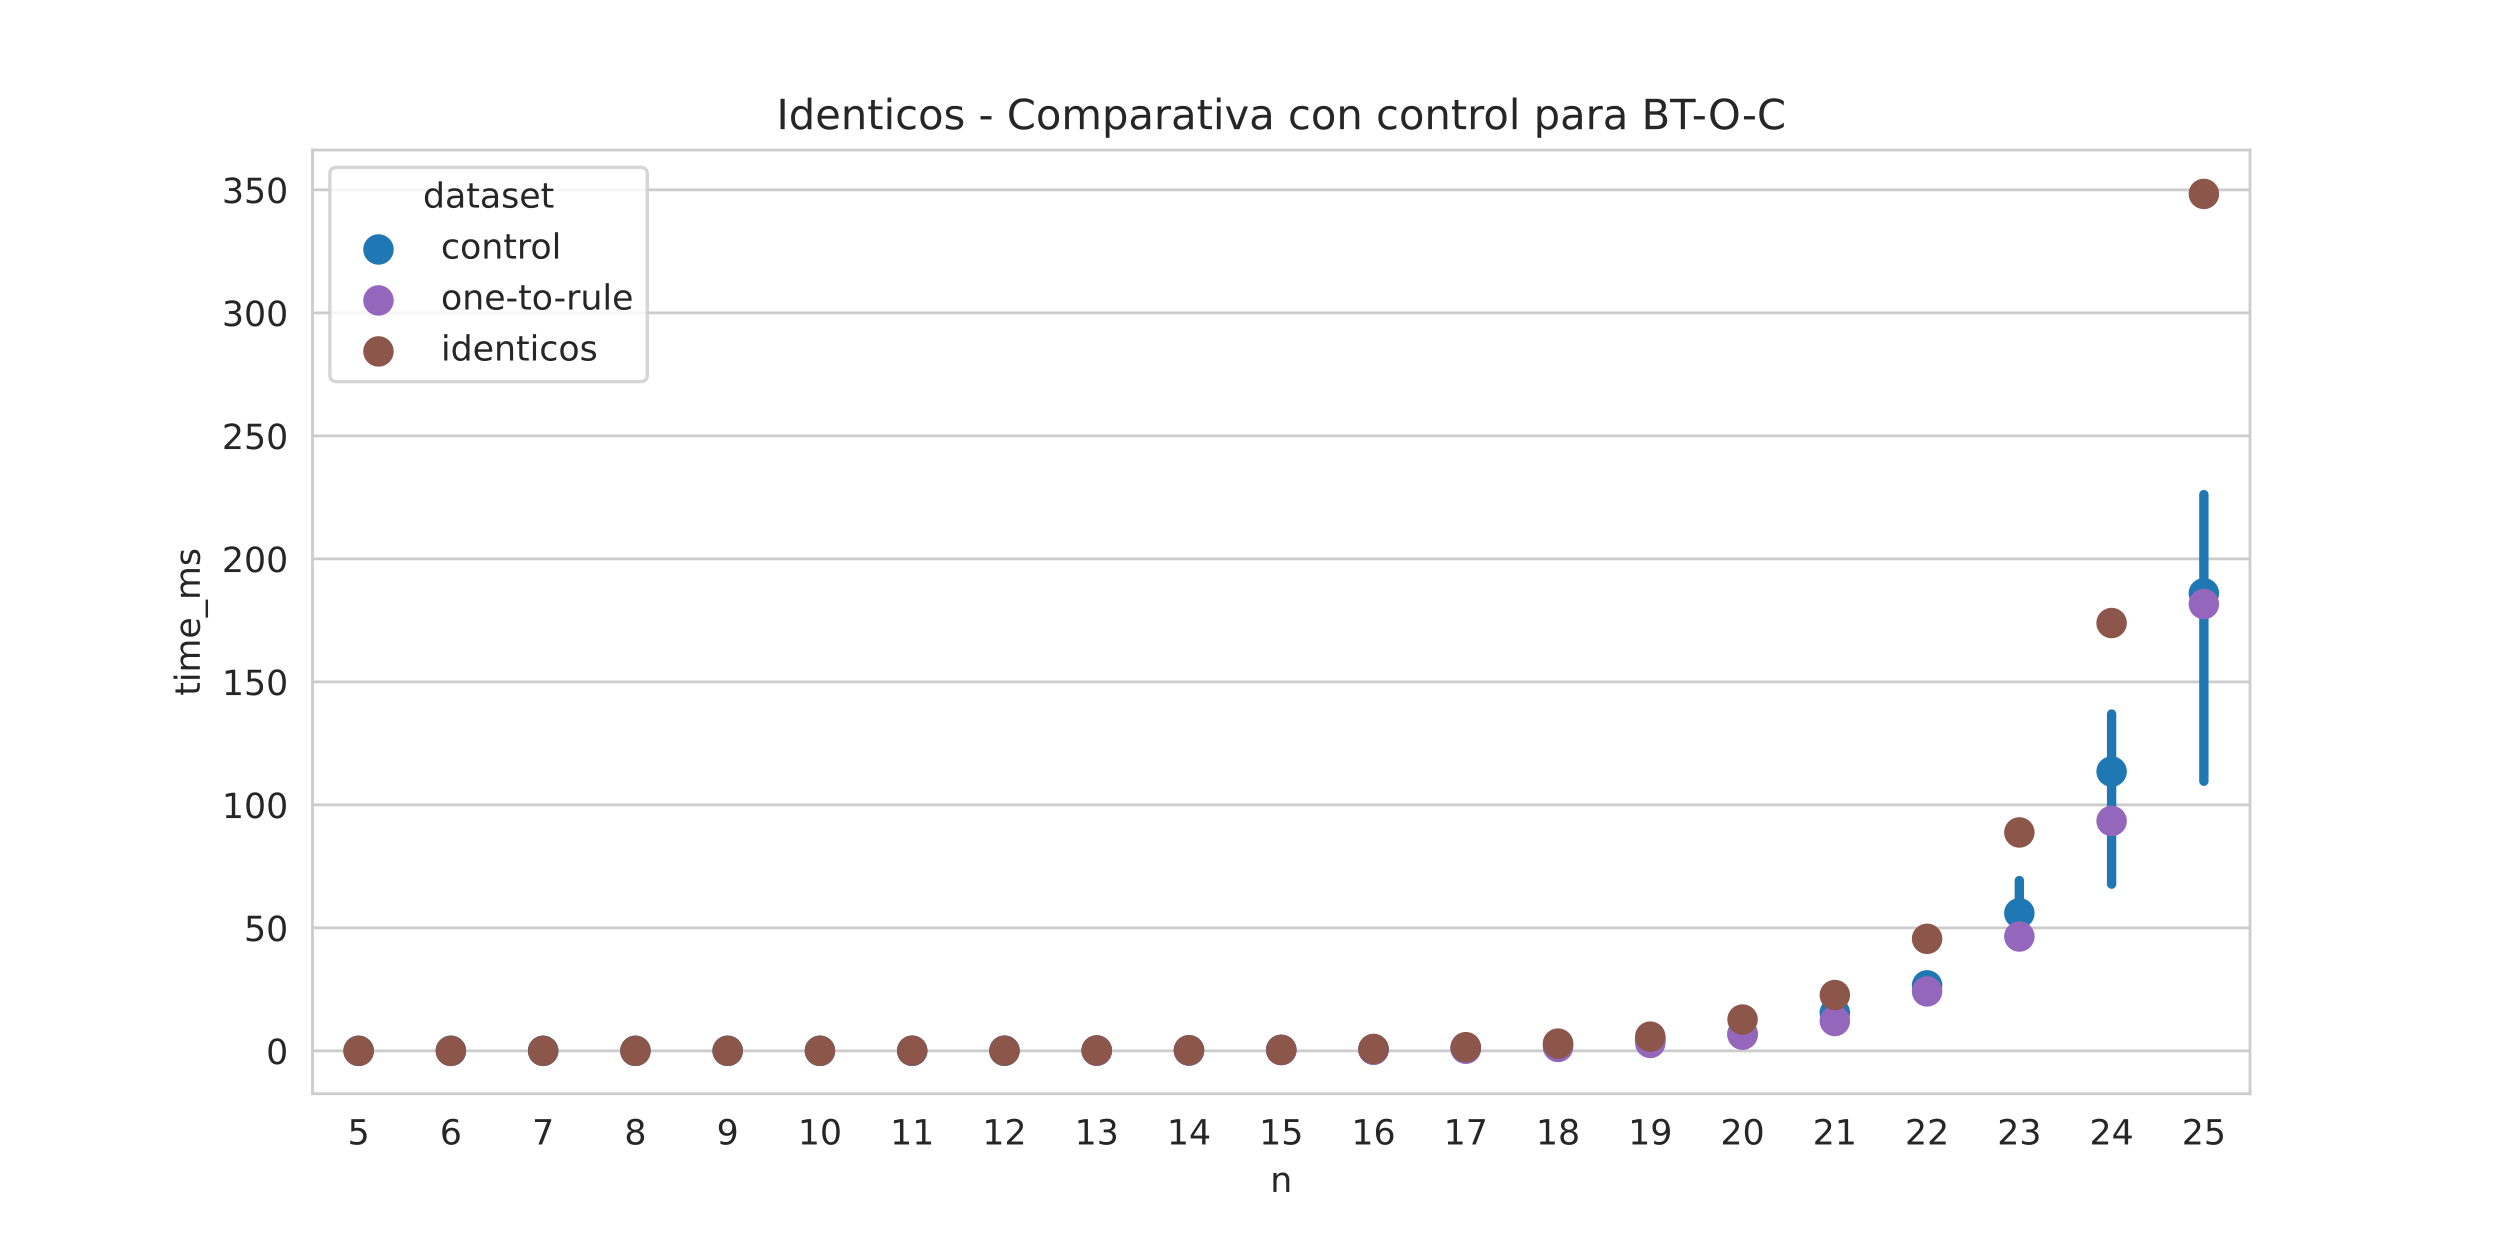 <?xml version="1.0" encoding="utf-8" standalone="no"?>
<!DOCTYPE svg PUBLIC "-//W3C//DTD SVG 1.1//EN"
  "http://www.w3.org/Graphics/SVG/1.1/DTD/svg11.dtd">
<!-- Created with matplotlib (https://matplotlib.org/) -->
<svg height="360pt" version="1.1" viewBox="0 0 720 360" width="720pt" xmlns="http://www.w3.org/2000/svg" xmlns:xlink="http://www.w3.org/1999/xlink">
 <defs>
  <style type="text/css">*{stroke-linecap:butt;stroke-linejoin:round;}</style>
 </defs>
 <g id="figure_1">
  <g id="patch_1">
   <path d="M 0 360 
L 720 360 
L 720 0 
L 0 0 
z
" style="fill:#ffffff;"/>
  </g>
  <g id="axes_1">
   <g id="patch_2">
    <path d="M 90 315 
L 648 315 
L 648 43.2 
L 90 43.2 
z
" style="fill:#ffffff;"/>
   </g>
   <g id="matplotlib.axis_1">
    <g id="xtick_1">
     <g id="text_1">
      <!-- 5 -->
      <g style="fill:#262626;" transform="translate(100.104 329.598)scale(0.1 -0.1)">
       <defs>
        <path d="M 10.797 72.906 
L 49.516 72.906 
L 49.516 64.594 
L 19.828 64.594 
L 19.828 46.734 
Q 21.969 47.469 24.109 47.828 
Q 26.266 48.188 28.422 48.188 
Q 40.625 48.188 47.75 41.5 
Q 54.891 34.812 54.891 23.391 
Q 54.891 11.625 47.562 5.094 
Q 40.234 -1.422 26.906 -1.422 
Q 22.312 -1.422 17.547 -0.641 
Q 12.797 0.141 7.719 1.703 
L 7.719 11.625 
Q 12.109 9.234 16.797 8.062 
Q 21.484 6.891 26.703 6.891 
Q 35.156 6.891 40.078 11.328 
Q 45.016 15.766 45.016 23.391 
Q 45.016 31 40.078 35.438 
Q 35.156 39.891 26.703 39.891 
Q 22.75 39.891 18.812 39.016 
Q 14.891 38.141 10.797 36.281 
z
" id="DejaVuSans-53"/>
       </defs>
       <use xlink:href="#DejaVuSans-53"/>
      </g>
     </g>
    </g>
    <g id="xtick_2">
     <g id="text_2">
      <!-- 6 -->
      <g style="fill:#262626;" transform="translate(126.676 329.598)scale(0.1 -0.1)">
       <defs>
        <path d="M 33.016 40.375 
Q 26.375 40.375 22.484 35.828 
Q 18.609 31.297 18.609 23.391 
Q 18.609 15.531 22.484 10.953 
Q 26.375 6.391 33.016 6.391 
Q 39.656 6.391 43.531 10.953 
Q 47.406 15.531 47.406 23.391 
Q 47.406 31.297 43.531 35.828 
Q 39.656 40.375 33.016 40.375 
z
M 52.594 71.297 
L 52.594 62.312 
Q 48.875 64.062 45.094 64.984 
Q 41.312 65.922 37.594 65.922 
Q 27.828 65.922 22.672 59.328 
Q 17.531 52.734 16.797 39.406 
Q 19.672 43.656 24.016 45.922 
Q 28.375 48.188 33.594 48.188 
Q 44.578 48.188 50.953 41.516 
Q 57.328 34.859 57.328 23.391 
Q 57.328 12.156 50.688 5.359 
Q 44.047 -1.422 33.016 -1.422 
Q 20.359 -1.422 13.672 8.266 
Q 6.984 17.969 6.984 36.375 
Q 6.984 53.656 15.188 63.938 
Q 23.391 74.219 37.203 74.219 
Q 40.922 74.219 44.703 73.484 
Q 48.484 72.75 52.594 71.297 
z
" id="DejaVuSans-54"/>
       </defs>
       <use xlink:href="#DejaVuSans-54"/>
      </g>
     </g>
    </g>
    <g id="xtick_3">
     <g id="text_3">
      <!-- 7 -->
      <g style="fill:#262626;" transform="translate(153.247 329.598)scale(0.1 -0.1)">
       <defs>
        <path d="M 8.203 72.906 
L 55.078 72.906 
L 55.078 68.703 
L 28.609 0 
L 18.312 0 
L 43.219 64.594 
L 8.203 64.594 
z
" id="DejaVuSans-55"/>
       </defs>
       <use xlink:href="#DejaVuSans-55"/>
      </g>
     </g>
    </g>
    <g id="xtick_4">
     <g id="text_4">
      <!-- 8 -->
      <g style="fill:#262626;" transform="translate(179.819 329.598)scale(0.1 -0.1)">
       <defs>
        <path d="M 31.781 34.625 
Q 24.75 34.625 20.719 30.859 
Q 16.703 27.094 16.703 20.516 
Q 16.703 13.922 20.719 10.156 
Q 24.75 6.391 31.781 6.391 
Q 38.812 6.391 42.859 10.172 
Q 46.922 13.969 46.922 20.516 
Q 46.922 27.094 42.891 30.859 
Q 38.875 34.625 31.781 34.625 
z
M 21.922 38.812 
Q 15.578 40.375 12.031 44.719 
Q 8.5 49.078 8.5 55.328 
Q 8.5 64.062 14.719 69.141 
Q 20.953 74.219 31.781 74.219 
Q 42.672 74.219 48.875 69.141 
Q 55.078 64.062 55.078 55.328 
Q 55.078 49.078 51.531 44.719 
Q 48 40.375 41.703 38.812 
Q 48.828 37.156 52.797 32.312 
Q 56.781 27.484 56.781 20.516 
Q 56.781 9.906 50.312 4.234 
Q 43.844 -1.422 31.781 -1.422 
Q 19.734 -1.422 13.25 4.234 
Q 6.781 9.906 6.781 20.516 
Q 6.781 27.484 10.781 32.312 
Q 14.797 37.156 21.922 38.812 
z
M 18.312 54.391 
Q 18.312 48.734 21.844 45.562 
Q 25.391 42.391 31.781 42.391 
Q 38.141 42.391 41.719 45.562 
Q 45.312 48.734 45.312 54.391 
Q 45.312 60.062 41.719 63.234 
Q 38.141 66.406 31.781 66.406 
Q 25.391 66.406 21.844 63.234 
Q 18.312 60.062 18.312 54.391 
z
" id="DejaVuSans-56"/>
       </defs>
       <use xlink:href="#DejaVuSans-56"/>
      </g>
     </g>
    </g>
    <g id="xtick_5">
     <g id="text_5">
      <!-- 9 -->
      <g style="fill:#262626;" transform="translate(206.39 329.598)scale(0.1 -0.1)">
       <defs>
        <path d="M 10.984 1.516 
L 10.984 10.5 
Q 14.703 8.734 18.5 7.812 
Q 22.312 6.891 25.984 6.891 
Q 35.75 6.891 40.891 13.453 
Q 46.047 20.016 46.781 33.406 
Q 43.953 29.203 39.594 26.953 
Q 35.25 24.703 29.984 24.703 
Q 19.047 24.703 12.672 31.312 
Q 6.297 37.938 6.297 49.422 
Q 6.297 60.641 12.938 67.422 
Q 19.578 74.219 30.609 74.219 
Q 43.266 74.219 49.922 64.516 
Q 56.594 54.828 56.594 36.375 
Q 56.594 19.141 48.406 8.859 
Q 40.234 -1.422 26.422 -1.422 
Q 22.703 -1.422 18.891 -0.688 
Q 15.094 0.047 10.984 1.516 
z
M 30.609 32.422 
Q 37.25 32.422 41.125 36.953 
Q 45.016 41.5 45.016 49.422 
Q 45.016 57.281 41.125 61.844 
Q 37.25 66.406 30.609 66.406 
Q 23.969 66.406 20.094 61.844 
Q 16.219 57.281 16.219 49.422 
Q 16.219 41.5 20.094 36.953 
Q 23.969 32.422 30.609 32.422 
z
" id="DejaVuSans-57"/>
       </defs>
       <use xlink:href="#DejaVuSans-57"/>
      </g>
     </g>
    </g>
    <g id="xtick_6">
     <g id="text_6">
      <!-- 10 -->
      <g style="fill:#262626;" transform="translate(229.78 329.598)scale(0.1 -0.1)">
       <defs>
        <path d="M 12.406 8.297 
L 28.516 8.297 
L 28.516 63.922 
L 10.984 60.406 
L 10.984 69.391 
L 28.422 72.906 
L 38.281 72.906 
L 38.281 8.297 
L 54.391 8.297 
L 54.391 0 
L 12.406 0 
z
" id="DejaVuSans-49"/>
        <path d="M 31.781 66.406 
Q 24.172 66.406 20.328 58.906 
Q 16.5 51.422 16.5 36.375 
Q 16.5 21.391 20.328 13.891 
Q 24.172 6.391 31.781 6.391 
Q 39.453 6.391 43.281 13.891 
Q 47.125 21.391 47.125 36.375 
Q 47.125 51.422 43.281 58.906 
Q 39.453 66.406 31.781 66.406 
z
M 31.781 74.219 
Q 44.047 74.219 50.516 64.516 
Q 56.984 54.828 56.984 36.375 
Q 56.984 17.969 50.516 8.266 
Q 44.047 -1.422 31.781 -1.422 
Q 19.531 -1.422 13.062 8.266 
Q 6.594 17.969 6.594 36.375 
Q 6.594 54.828 13.062 64.516 
Q 19.531 74.219 31.781 74.219 
z
" id="DejaVuSans-48"/>
       </defs>
       <use xlink:href="#DejaVuSans-49"/>
       <use x="63.623" xlink:href="#DejaVuSans-48"/>
      </g>
     </g>
    </g>
    <g id="xtick_7">
     <g id="text_7">
      <!-- 11 -->
      <g style="fill:#262626;" transform="translate(256.352 329.598)scale(0.1 -0.1)">
       <use xlink:href="#DejaVuSans-49"/>
       <use x="63.623" xlink:href="#DejaVuSans-49"/>
      </g>
     </g>
    </g>
    <g id="xtick_8">
     <g id="text_8">
      <!-- 12 -->
      <g style="fill:#262626;" transform="translate(282.923 329.598)scale(0.1 -0.1)">
       <defs>
        <path d="M 19.188 8.297 
L 53.609 8.297 
L 53.609 0 
L 7.328 0 
L 7.328 8.297 
Q 12.938 14.109 22.625 23.891 
Q 32.328 33.688 34.812 36.531 
Q 39.547 41.844 41.422 45.531 
Q 43.312 49.219 43.312 52.781 
Q 43.312 58.594 39.234 62.25 
Q 35.156 65.922 28.609 65.922 
Q 23.969 65.922 18.812 64.312 
Q 13.672 62.703 7.812 59.422 
L 7.812 69.391 
Q 13.766 71.781 18.938 73 
Q 24.125 74.219 28.422 74.219 
Q 39.75 74.219 46.484 68.547 
Q 53.219 62.891 53.219 53.422 
Q 53.219 48.922 51.531 44.891 
Q 49.859 40.875 45.406 35.406 
Q 44.188 33.984 37.641 27.219 
Q 31.109 20.453 19.188 8.297 
z
" id="DejaVuSans-50"/>
       </defs>
       <use xlink:href="#DejaVuSans-49"/>
       <use x="63.623" xlink:href="#DejaVuSans-50"/>
      </g>
     </g>
    </g>
    <g id="xtick_9">
     <g id="text_9">
      <!-- 13 -->
      <g style="fill:#262626;" transform="translate(309.495 329.598)scale(0.1 -0.1)">
       <defs>
        <path d="M 40.578 39.312 
Q 47.656 37.797 51.625 33 
Q 55.609 28.219 55.609 21.188 
Q 55.609 10.406 48.188 4.484 
Q 40.766 -1.422 27.094 -1.422 
Q 22.516 -1.422 17.656 -0.516 
Q 12.797 0.391 7.625 2.203 
L 7.625 11.719 
Q 11.719 9.328 16.594 8.109 
Q 21.484 6.891 26.812 6.891 
Q 36.078 6.891 40.938 10.547 
Q 45.797 14.203 45.797 21.188 
Q 45.797 27.641 41.281 31.266 
Q 36.766 34.906 28.719 34.906 
L 20.219 34.906 
L 20.219 43.016 
L 29.109 43.016 
Q 36.375 43.016 40.234 45.922 
Q 44.094 48.828 44.094 54.297 
Q 44.094 59.906 40.109 62.906 
Q 36.141 65.922 28.719 65.922 
Q 24.656 65.922 20.016 65.031 
Q 15.375 64.156 9.812 62.312 
L 9.812 71.094 
Q 15.438 72.656 20.344 73.438 
Q 25.25 74.219 29.594 74.219 
Q 40.828 74.219 47.359 69.109 
Q 53.906 64.016 53.906 55.328 
Q 53.906 49.266 50.438 45.094 
Q 46.969 40.922 40.578 39.312 
z
" id="DejaVuSans-51"/>
       </defs>
       <use xlink:href="#DejaVuSans-49"/>
       <use x="63.623" xlink:href="#DejaVuSans-51"/>
      </g>
     </g>
    </g>
    <g id="xtick_10">
     <g id="text_10">
      <!-- 14 -->
      <g style="fill:#262626;" transform="translate(336.066 329.598)scale(0.1 -0.1)">
       <defs>
        <path d="M 37.797 64.312 
L 12.891 25.391 
L 37.797 25.391 
z
M 35.203 72.906 
L 47.609 72.906 
L 47.609 25.391 
L 58.016 25.391 
L 58.016 17.188 
L 47.609 17.188 
L 47.609 0 
L 37.797 0 
L 37.797 17.188 
L 4.891 17.188 
L 4.891 26.703 
z
" id="DejaVuSans-52"/>
       </defs>
       <use xlink:href="#DejaVuSans-49"/>
       <use x="63.623" xlink:href="#DejaVuSans-52"/>
      </g>
     </g>
    </g>
    <g id="xtick_11">
     <g id="text_11">
      <!-- 15 -->
      <g style="fill:#262626;" transform="translate(362.637 329.598)scale(0.1 -0.1)">
       <use xlink:href="#DejaVuSans-49"/>
       <use x="63.623" xlink:href="#DejaVuSans-53"/>
      </g>
     </g>
    </g>
    <g id="xtick_12">
     <g id="text_12">
      <!-- 16 -->
      <g style="fill:#262626;" transform="translate(389.209 329.598)scale(0.1 -0.1)">
       <use xlink:href="#DejaVuSans-49"/>
       <use x="63.623" xlink:href="#DejaVuSans-54"/>
      </g>
     </g>
    </g>
    <g id="xtick_13">
     <g id="text_13">
      <!-- 17 -->
      <g style="fill:#262626;" transform="translate(415.78 329.598)scale(0.1 -0.1)">
       <use xlink:href="#DejaVuSans-49"/>
       <use x="63.623" xlink:href="#DejaVuSans-55"/>
      </g>
     </g>
    </g>
    <g id="xtick_14">
     <g id="text_14">
      <!-- 18 -->
      <g style="fill:#262626;" transform="translate(442.352 329.598)scale(0.1 -0.1)">
       <use xlink:href="#DejaVuSans-49"/>
       <use x="63.623" xlink:href="#DejaVuSans-56"/>
      </g>
     </g>
    </g>
    <g id="xtick_15">
     <g id="text_15">
      <!-- 19 -->
      <g style="fill:#262626;" transform="translate(468.923 329.598)scale(0.1 -0.1)">
       <use xlink:href="#DejaVuSans-49"/>
       <use x="63.623" xlink:href="#DejaVuSans-57"/>
      </g>
     </g>
    </g>
    <g id="xtick_16">
     <g id="text_16">
      <!-- 20 -->
      <g style="fill:#262626;" transform="translate(495.495 329.598)scale(0.1 -0.1)">
       <use xlink:href="#DejaVuSans-50"/>
       <use x="63.623" xlink:href="#DejaVuSans-48"/>
      </g>
     </g>
    </g>
    <g id="xtick_17">
     <g id="text_17">
      <!-- 21 -->
      <g style="fill:#262626;" transform="translate(522.066 329.598)scale(0.1 -0.1)">
       <use xlink:href="#DejaVuSans-50"/>
       <use x="63.623" xlink:href="#DejaVuSans-49"/>
      </g>
     </g>
    </g>
    <g id="xtick_18">
     <g id="text_18">
      <!-- 22 -->
      <g style="fill:#262626;" transform="translate(548.638 329.598)scale(0.1 -0.1)">
       <use xlink:href="#DejaVuSans-50"/>
       <use x="63.623" xlink:href="#DejaVuSans-50"/>
      </g>
     </g>
    </g>
    <g id="xtick_19">
     <g id="text_19">
      <!-- 23 -->
      <g style="fill:#262626;" transform="translate(575.209 329.598)scale(0.1 -0.1)">
       <use xlink:href="#DejaVuSans-50"/>
       <use x="63.623" xlink:href="#DejaVuSans-51"/>
      </g>
     </g>
    </g>
    <g id="xtick_20">
     <g id="text_20">
      <!-- 24 -->
      <g style="fill:#262626;" transform="translate(601.78 329.598)scale(0.1 -0.1)">
       <use xlink:href="#DejaVuSans-50"/>
       <use x="63.623" xlink:href="#DejaVuSans-52"/>
      </g>
     </g>
    </g>
    <g id="xtick_21">
     <g id="text_21">
      <!-- 25 -->
      <g style="fill:#262626;" transform="translate(628.352 329.598)scale(0.1 -0.1)">
       <use xlink:href="#DejaVuSans-50"/>
       <use x="63.623" xlink:href="#DejaVuSans-53"/>
      </g>
     </g>
    </g>
    <g id="text_22">
     <!-- n -->
     <g style="fill:#262626;" transform="translate(365.831 343.277)scale(0.1 -0.1)">
      <defs>
       <path d="M 54.891 33.016 
L 54.891 0 
L 45.906 0 
L 45.906 32.719 
Q 45.906 40.484 42.875 44.328 
Q 39.844 48.188 33.797 48.188 
Q 26.516 48.188 22.312 43.547 
Q 18.109 38.922 18.109 30.906 
L 18.109 0 
L 9.078 0 
L 9.078 54.688 
L 18.109 54.688 
L 18.109 46.188 
Q 21.344 51.125 25.703 53.562 
Q 30.078 56 35.797 56 
Q 45.219 56 50.047 50.172 
Q 54.891 44.344 54.891 33.016 
z
" id="DejaVuSans-110"/>
      </defs>
      <use xlink:href="#DejaVuSans-110"/>
     </g>
    </g>
   </g>
   <g id="matplotlib.axis_2">
    <g id="ytick_1">
     <g id="line2d_1">
      <path clip-path="url(#pa3be5b0b29)" d="M 90 302.647 
L 648 302.647 
" style="fill:none;stroke:#cccccc;stroke-linecap:round;stroke-width:0.8;"/>
     </g>
     <g id="text_23">
      <!-- 0 -->
      <g style="fill:#262626;" transform="translate(76.638 306.446)scale(0.1 -0.1)">
       <use xlink:href="#DejaVuSans-48"/>
      </g>
     </g>
    </g>
    <g id="ytick_2">
     <g id="line2d_2">
      <path clip-path="url(#pa3be5b0b29)" d="M 90 267.223 
L 648 267.223 
" style="fill:none;stroke:#cccccc;stroke-linecap:round;stroke-width:0.8;"/>
     </g>
     <g id="text_24">
      <!-- 50 -->
      <g style="fill:#262626;" transform="translate(70.275 271.022)scale(0.1 -0.1)">
       <use xlink:href="#DejaVuSans-53"/>
       <use x="63.623" xlink:href="#DejaVuSans-48"/>
      </g>
     </g>
    </g>
    <g id="ytick_3">
     <g id="line2d_3">
      <path clip-path="url(#pa3be5b0b29)" d="M 90 231.799 
L 648 231.799 
" style="fill:none;stroke:#cccccc;stroke-linecap:round;stroke-width:0.8;"/>
     </g>
     <g id="text_25">
      <!-- 100 -->
      <g style="fill:#262626;" transform="translate(63.913 235.598)scale(0.1 -0.1)">
       <use xlink:href="#DejaVuSans-49"/>
       <use x="63.623" xlink:href="#DejaVuSans-48"/>
       <use x="127.246" xlink:href="#DejaVuSans-48"/>
      </g>
     </g>
    </g>
    <g id="ytick_4">
     <g id="line2d_4">
      <path clip-path="url(#pa3be5b0b29)" d="M 90 196.375 
L 648 196.375 
" style="fill:none;stroke:#cccccc;stroke-linecap:round;stroke-width:0.8;"/>
     </g>
     <g id="text_26">
      <!-- 150 -->
      <g style="fill:#262626;" transform="translate(63.913 200.174)scale(0.1 -0.1)">
       <use xlink:href="#DejaVuSans-49"/>
       <use x="63.623" xlink:href="#DejaVuSans-53"/>
       <use x="127.246" xlink:href="#DejaVuSans-48"/>
      </g>
     </g>
    </g>
    <g id="ytick_5">
     <g id="line2d_5">
      <path clip-path="url(#pa3be5b0b29)" d="M 90 160.951 
L 648 160.951 
" style="fill:none;stroke:#cccccc;stroke-linecap:round;stroke-width:0.8;"/>
     </g>
     <g id="text_27">
      <!-- 200 -->
      <g style="fill:#262626;" transform="translate(63.913 164.75)scale(0.1 -0.1)">
       <use xlink:href="#DejaVuSans-50"/>
       <use x="63.623" xlink:href="#DejaVuSans-48"/>
       <use x="127.246" xlink:href="#DejaVuSans-48"/>
      </g>
     </g>
    </g>
    <g id="ytick_6">
     <g id="line2d_6">
      <path clip-path="url(#pa3be5b0b29)" d="M 90 125.526 
L 648 125.526 
" style="fill:none;stroke:#cccccc;stroke-linecap:round;stroke-width:0.8;"/>
     </g>
     <g id="text_28">
      <!-- 250 -->
      <g style="fill:#262626;" transform="translate(63.913 129.326)scale(0.1 -0.1)">
       <use xlink:href="#DejaVuSans-50"/>
       <use x="63.623" xlink:href="#DejaVuSans-53"/>
       <use x="127.246" xlink:href="#DejaVuSans-48"/>
      </g>
     </g>
    </g>
    <g id="ytick_7">
     <g id="line2d_7">
      <path clip-path="url(#pa3be5b0b29)" d="M 90 90.102 
L 648 90.102 
" style="fill:none;stroke:#cccccc;stroke-linecap:round;stroke-width:0.8;"/>
     </g>
     <g id="text_29">
      <!-- 300 -->
      <g style="fill:#262626;" transform="translate(63.913 93.902)scale(0.1 -0.1)">
       <use xlink:href="#DejaVuSans-51"/>
       <use x="63.623" xlink:href="#DejaVuSans-48"/>
       <use x="127.246" xlink:href="#DejaVuSans-48"/>
      </g>
     </g>
    </g>
    <g id="ytick_8">
     <g id="line2d_8">
      <path clip-path="url(#pa3be5b0b29)" d="M 90 54.678 
L 648 54.678 
" style="fill:none;stroke:#cccccc;stroke-linecap:round;stroke-width:0.8;"/>
     </g>
     <g id="text_30">
      <!-- 350 -->
      <g style="fill:#262626;" transform="translate(63.913 58.477)scale(0.1 -0.1)">
       <use xlink:href="#DejaVuSans-51"/>
       <use x="63.623" xlink:href="#DejaVuSans-53"/>
       <use x="127.246" xlink:href="#DejaVuSans-48"/>
      </g>
     </g>
    </g>
    <g id="text_31">
     <!-- time_ms -->
     <g style="fill:#262626;" transform="translate(57.555 200.371)rotate(-90)scale(0.1 -0.1)">
      <defs>
       <path d="M 18.312 70.219 
L 18.312 54.688 
L 36.812 54.688 
L 36.812 47.703 
L 18.312 47.703 
L 18.312 18.016 
Q 18.312 11.328 20.141 9.422 
Q 21.969 7.516 27.594 7.516 
L 36.812 7.516 
L 36.812 0 
L 27.594 0 
Q 17.188 0 13.234 3.875 
Q 9.281 7.766 9.281 18.016 
L 9.281 47.703 
L 2.688 47.703 
L 2.688 54.688 
L 9.281 54.688 
L 9.281 70.219 
z
" id="DejaVuSans-116"/>
       <path d="M 9.422 54.688 
L 18.406 54.688 
L 18.406 0 
L 9.422 0 
z
M 9.422 75.984 
L 18.406 75.984 
L 18.406 64.594 
L 9.422 64.594 
z
" id="DejaVuSans-105"/>
       <path d="M 52 44.188 
Q 55.375 50.25 60.062 53.125 
Q 64.75 56 71.094 56 
Q 79.641 56 84.281 50.016 
Q 88.922 44.047 88.922 33.016 
L 88.922 0 
L 79.891 0 
L 79.891 32.719 
Q 79.891 40.578 77.094 44.375 
Q 74.312 48.188 68.609 48.188 
Q 61.625 48.188 57.562 43.547 
Q 53.516 38.922 53.516 30.906 
L 53.516 0 
L 44.484 0 
L 44.484 32.719 
Q 44.484 40.625 41.703 44.406 
Q 38.922 48.188 33.109 48.188 
Q 26.219 48.188 22.156 43.531 
Q 18.109 38.875 18.109 30.906 
L 18.109 0 
L 9.078 0 
L 9.078 54.688 
L 18.109 54.688 
L 18.109 46.188 
Q 21.188 51.219 25.484 53.609 
Q 29.781 56 35.688 56 
Q 41.656 56 45.828 52.969 
Q 50 49.953 52 44.188 
z
" id="DejaVuSans-109"/>
       <path d="M 56.203 29.594 
L 56.203 25.203 
L 14.891 25.203 
Q 15.484 15.922 20.484 11.062 
Q 25.484 6.203 34.422 6.203 
Q 39.594 6.203 44.453 7.469 
Q 49.312 8.734 54.109 11.281 
L 54.109 2.781 
Q 49.266 0.734 44.188 -0.344 
Q 39.109 -1.422 33.891 -1.422 
Q 20.797 -1.422 13.156 6.188 
Q 5.516 13.812 5.516 26.812 
Q 5.516 40.234 12.766 48.109 
Q 20.016 56 32.328 56 
Q 43.359 56 49.781 48.891 
Q 56.203 41.797 56.203 29.594 
z
M 47.219 32.234 
Q 47.125 39.594 43.094 43.984 
Q 39.062 48.391 32.422 48.391 
Q 24.906 48.391 20.391 44.141 
Q 15.875 39.891 15.188 32.172 
z
" id="DejaVuSans-101"/>
       <path d="M 50.984 -16.609 
L 50.984 -23.578 
L -0.984 -23.578 
L -0.984 -16.609 
z
" id="DejaVuSans-95"/>
       <path d="M 44.281 53.078 
L 44.281 44.578 
Q 40.484 46.531 36.375 47.5 
Q 32.281 48.484 27.875 48.484 
Q 21.188 48.484 17.844 46.438 
Q 14.5 44.391 14.5 40.281 
Q 14.5 37.156 16.891 35.375 
Q 19.281 33.594 26.516 31.984 
L 29.594 31.297 
Q 39.156 29.25 43.188 25.516 
Q 47.219 21.781 47.219 15.094 
Q 47.219 7.469 41.188 3.016 
Q 35.156 -1.422 24.609 -1.422 
Q 20.219 -1.422 15.453 -0.562 
Q 10.688 0.297 5.422 2 
L 5.422 11.281 
Q 10.406 8.688 15.234 7.391 
Q 20.062 6.109 24.812 6.109 
Q 31.156 6.109 34.562 8.281 
Q 37.984 10.453 37.984 14.406 
Q 37.984 18.062 35.516 20.016 
Q 33.062 21.969 24.703 23.781 
L 21.578 24.516 
Q 13.234 26.266 9.516 29.906 
Q 5.812 33.547 5.812 39.891 
Q 5.812 47.609 11.281 51.797 
Q 16.75 56 26.812 56 
Q 31.781 56 36.172 55.266 
Q 40.578 54.547 44.281 53.078 
z
" id="DejaVuSans-115"/>
      </defs>
      <use xlink:href="#DejaVuSans-116"/>
      <use x="39.209" xlink:href="#DejaVuSans-105"/>
      <use x="66.992" xlink:href="#DejaVuSans-109"/>
      <use x="164.404" xlink:href="#DejaVuSans-101"/>
      <use x="225.928" xlink:href="#DejaVuSans-95"/>
      <use x="275.928" xlink:href="#DejaVuSans-109"/>
      <use x="373.34" xlink:href="#DejaVuSans-115"/>
     </g>
    </g>
   </g>
   <g id="PathCollection_1">
    <defs>
     <path d="M 0 3.384 
C 0.897 3.384 1.758 3.027 2.393 2.393 
C 3.027 1.758 3.384 0.897 3.384 0 
C 3.384 -0.897 3.027 -1.758 2.393 -2.393 
C 1.758 -3.027 0.897 -3.384 0 -3.384 
C -0.897 -3.384 -1.758 -3.027 -2.393 -2.393 
C -3.027 -1.758 -3.384 -0.897 -3.384 0 
C -3.384 0.897 -3.027 1.758 -2.393 2.393 
C -1.758 3.027 -0.897 3.384 0 3.384 
z
" id="m8aa46291c6" style="stroke:#1f77b4;stroke-width:2.025;"/>
    </defs>
    <g clip-path="url(#pa3be5b0b29)">
     <use style="fill:#1f77b4;stroke:#1f77b4;stroke-width:2.025;" x="103.286" xlink:href="#m8aa46291c6" y="302.645"/>
     <use style="fill:#1f77b4;stroke:#1f77b4;stroke-width:2.025;" x="129.857" xlink:href="#m8aa46291c6" y="302.645"/>
     <use style="fill:#1f77b4;stroke:#1f77b4;stroke-width:2.025;" x="156.429" xlink:href="#m8aa46291c6" y="302.644"/>
     <use style="fill:#1f77b4;stroke:#1f77b4;stroke-width:2.025;" x="183" xlink:href="#m8aa46291c6" y="302.643"/>
     <use style="fill:#1f77b4;stroke:#1f77b4;stroke-width:2.025;" x="209.571" xlink:href="#m8aa46291c6" y="302.641"/>
     <use style="fill:#1f77b4;stroke:#1f77b4;stroke-width:2.025;" x="236.143" xlink:href="#m8aa46291c6" y="302.638"/>
     <use style="fill:#1f77b4;stroke:#1f77b4;stroke-width:2.025;" x="262.714" xlink:href="#m8aa46291c6" y="302.629"/>
     <use style="fill:#1f77b4;stroke:#1f77b4;stroke-width:2.025;" x="289.286" xlink:href="#m8aa46291c6" y="302.623"/>
     <use style="fill:#1f77b4;stroke:#1f77b4;stroke-width:2.025;" x="315.857" xlink:href="#m8aa46291c6" y="302.578"/>
     <use style="fill:#1f77b4;stroke:#1f77b4;stroke-width:2.025;" x="342.429" xlink:href="#m8aa46291c6" y="302.53"/>
     <use style="fill:#1f77b4;stroke:#1f77b4;stroke-width:2.025;" x="369" xlink:href="#m8aa46291c6" y="302.378"/>
     <use style="fill:#1f77b4;stroke:#1f77b4;stroke-width:2.025;" x="395.571" xlink:href="#m8aa46291c6" y="302.267"/>
     <use style="fill:#1f77b4;stroke:#1f77b4;stroke-width:2.025;" x="422.143" xlink:href="#m8aa46291c6" y="301.874"/>
     <use style="fill:#1f77b4;stroke:#1f77b4;stroke-width:2.025;" x="448.714" xlink:href="#m8aa46291c6" y="300.751"/>
     <use style="fill:#1f77b4;stroke:#1f77b4;stroke-width:2.025;" x="475.286" xlink:href="#m8aa46291c6" y="299.487"/>
     <use style="fill:#1f77b4;stroke:#1f77b4;stroke-width:2.025;" x="501.857" xlink:href="#m8aa46291c6" y="297.761"/>
     <use style="fill:#1f77b4;stroke:#1f77b4;stroke-width:2.025;" x="528.429" xlink:href="#m8aa46291c6" y="291.686"/>
     <use style="fill:#1f77b4;stroke:#1f77b4;stroke-width:2.025;" x="555" xlink:href="#m8aa46291c6" y="283.789"/>
     <use style="fill:#1f77b4;stroke:#1f77b4;stroke-width:2.025;" x="581.571" xlink:href="#m8aa46291c6" y="263.007"/>
     <use style="fill:#1f77b4;stroke:#1f77b4;stroke-width:2.025;" x="608.143" xlink:href="#m8aa46291c6" y="222.203"/>
     <use style="fill:#1f77b4;stroke:#1f77b4;stroke-width:2.025;" x="634.714" xlink:href="#m8aa46291c6" y="170.874"/>
    </g>
   </g>
   <g id="line2d_9">
    <path clip-path="url(#pa3be5b0b29)" d="M 103.286 302.645 
L 103.286 302.645 
" style="fill:none;stroke:#1f77b4;stroke-linecap:round;stroke-width:2.7;"/>
   </g>
   <g id="line2d_10">
    <path clip-path="url(#pa3be5b0b29)" d="M 129.857 302.645 
L 129.857 302.644 
" style="fill:none;stroke:#1f77b4;stroke-linecap:round;stroke-width:2.7;"/>
   </g>
   <g id="line2d_11">
    <path clip-path="url(#pa3be5b0b29)" d="M 156.429 302.645 
L 156.429 302.643 
" style="fill:none;stroke:#1f77b4;stroke-linecap:round;stroke-width:2.7;"/>
   </g>
   <g id="line2d_12">
    <path clip-path="url(#pa3be5b0b29)" d="M 183 302.644 
L 183 302.642 
" style="fill:none;stroke:#1f77b4;stroke-linecap:round;stroke-width:2.7;"/>
   </g>
   <g id="line2d_13">
    <path clip-path="url(#pa3be5b0b29)" d="M 209.571 302.642 
L 209.571 302.64 
" style="fill:none;stroke:#1f77b4;stroke-linecap:round;stroke-width:2.7;"/>
   </g>
   <g id="line2d_14">
    <path clip-path="url(#pa3be5b0b29)" d="M 236.143 302.639 
L 236.143 302.638 
" style="fill:none;stroke:#1f77b4;stroke-linecap:round;stroke-width:2.7;"/>
   </g>
   <g id="line2d_15">
    <path clip-path="url(#pa3be5b0b29)" d="M 262.714 302.633 
L 262.714 302.623 
" style="fill:none;stroke:#1f77b4;stroke-linecap:round;stroke-width:2.7;"/>
   </g>
   <g id="line2d_16">
    <path clip-path="url(#pa3be5b0b29)" d="M 289.286 302.63 
L 289.286 302.617 
" style="fill:none;stroke:#1f77b4;stroke-linecap:round;stroke-width:2.7;"/>
   </g>
   <g id="line2d_17">
    <path clip-path="url(#pa3be5b0b29)" d="M 315.857 302.587 
L 315.857 302.568 
" style="fill:none;stroke:#1f77b4;stroke-linecap:round;stroke-width:2.7;"/>
   </g>
   <g id="line2d_18">
    <path clip-path="url(#pa3be5b0b29)" d="M 342.429 302.55 
L 342.429 302.517 
" style="fill:none;stroke:#1f77b4;stroke-linecap:round;stroke-width:2.7;"/>
   </g>
   <g id="line2d_19">
    <path clip-path="url(#pa3be5b0b29)" d="M 369 302.404 
L 369 302.355 
" style="fill:none;stroke:#1f77b4;stroke-linecap:round;stroke-width:2.7;"/>
   </g>
   <g id="line2d_20">
    <path clip-path="url(#pa3be5b0b29)" d="M 395.571 302.293 
L 395.571 302.232 
" style="fill:none;stroke:#1f77b4;stroke-linecap:round;stroke-width:2.7;"/>
   </g>
   <g id="line2d_21">
    <path clip-path="url(#pa3be5b0b29)" d="M 422.143 301.927 
L 422.143 301.835 
" style="fill:none;stroke:#1f77b4;stroke-linecap:round;stroke-width:2.7;"/>
   </g>
   <g id="line2d_22">
    <path clip-path="url(#pa3be5b0b29)" d="M 448.714 300.998 
L 448.714 300.568 
" style="fill:none;stroke:#1f77b4;stroke-linecap:round;stroke-width:2.7;"/>
   </g>
   <g id="line2d_23">
    <path clip-path="url(#pa3be5b0b29)" d="M 475.286 300.402 
L 475.286 298.81 
" style="fill:none;stroke:#1f77b4;stroke-linecap:round;stroke-width:2.7;"/>
   </g>
   <g id="line2d_24">
    <path clip-path="url(#pa3be5b0b29)" d="M 501.857 299.456 
L 501.857 295.63 
" style="fill:none;stroke:#1f77b4;stroke-linecap:round;stroke-width:2.7;"/>
   </g>
   <g id="line2d_25">
    <path clip-path="url(#pa3be5b0b29)" d="M 528.429 295.263 
L 528.429 289.601 
" style="fill:none;stroke:#1f77b4;stroke-linecap:round;stroke-width:2.7;"/>
   </g>
   <g id="line2d_26">
    <path clip-path="url(#pa3be5b0b29)" d="M 555 286.452 
L 555 282.091 
" style="fill:none;stroke:#1f77b4;stroke-linecap:round;stroke-width:2.7;"/>
   </g>
   <g id="line2d_27">
    <path clip-path="url(#pa3be5b0b29)" d="M 581.571 267.785 
L 581.571 253.6 
" style="fill:none;stroke:#1f77b4;stroke-linecap:round;stroke-width:2.7;"/>
   </g>
   <g id="line2d_28">
    <path clip-path="url(#pa3be5b0b29)" d="M 608.143 254.632 
L 608.143 205.64 
" style="fill:none;stroke:#1f77b4;stroke-linecap:round;stroke-width:2.7;"/>
   </g>
   <g id="line2d_29">
    <path clip-path="url(#pa3be5b0b29)" d="M 634.714 224.985 
L 634.714 142.437 
" style="fill:none;stroke:#1f77b4;stroke-linecap:round;stroke-width:2.7;"/>
   </g>
   <g id="PathCollection_2">
    <defs>
     <path d="M 0 3.384 
C 0.897 3.384 1.758 3.027 2.393 2.393 
C 3.027 1.758 3.384 0.897 3.384 0 
C 3.384 -0.897 3.027 -1.758 2.393 -2.393 
C 1.758 -3.027 0.897 -3.384 0 -3.384 
C -0.897 -3.384 -1.758 -3.027 -2.393 -2.393 
C -3.027 -1.758 -3.384 -0.897 -3.384 0 
C -3.384 0.897 -3.027 1.758 -2.393 2.393 
C -1.758 3.027 -0.897 3.384 0 3.384 
z
" id="mdcb4da3c89" style="stroke:#9467bd;stroke-width:2.025;"/>
    </defs>
    <g clip-path="url(#pa3be5b0b29)">
     <use style="fill:#9467bd;stroke:#9467bd;stroke-width:2.025;" x="315.857" xlink:href="#mdcb4da3c89" y="302.556"/>
     <use style="fill:#9467bd;stroke:#9467bd;stroke-width:2.025;" x="342.429" xlink:href="#mdcb4da3c89" y="302.512"/>
     <use style="fill:#9467bd;stroke:#9467bd;stroke-width:2.025;" x="369" xlink:href="#mdcb4da3c89" y="302.421"/>
     <use style="fill:#9467bd;stroke:#9467bd;stroke-width:2.025;" x="395.571" xlink:href="#mdcb4da3c89" y="302.306"/>
     <use style="fill:#9467bd;stroke:#9467bd;stroke-width:2.025;" x="422.143" xlink:href="#mdcb4da3c89" y="302.025"/>
     <use style="fill:#9467bd;stroke:#9467bd;stroke-width:2.025;" x="448.714" xlink:href="#mdcb4da3c89" y="301.52"/>
     <use style="fill:#9467bd;stroke:#9467bd;stroke-width:2.025;" x="475.286" xlink:href="#mdcb4da3c89" y="300.371"/>
     <use style="fill:#9467bd;stroke:#9467bd;stroke-width:2.025;" x="501.857" xlink:href="#mdcb4da3c89" y="298.002"/>
     <use style="fill:#9467bd;stroke:#9467bd;stroke-width:2.025;" x="528.429" xlink:href="#mdcb4da3c89" y="294.043"/>
     <use style="fill:#9467bd;stroke:#9467bd;stroke-width:2.025;" x="555" xlink:href="#mdcb4da3c89" y="285.532"/>
     <use style="fill:#9467bd;stroke:#9467bd;stroke-width:2.025;" x="581.571" xlink:href="#mdcb4da3c89" y="269.716"/>
     <use style="fill:#9467bd;stroke:#9467bd;stroke-width:2.025;" x="608.143" xlink:href="#mdcb4da3c89" y="236.436"/>
     <use style="fill:#9467bd;stroke:#9467bd;stroke-width:2.025;" x="634.714" xlink:href="#mdcb4da3c89" y="173.967"/>
    </g>
   </g>
   <g id="line2d_30">
    <path clip-path="url(#pa3be5b0b29)" d="M 0 0 
" style="fill:none;stroke:#9467bd;stroke-linecap:round;stroke-width:2.7;"/>
   </g>
   <g id="line2d_31">
    <path clip-path="url(#pa3be5b0b29)" d="M 0 0 
" style="fill:none;stroke:#9467bd;stroke-linecap:round;stroke-width:2.7;"/>
   </g>
   <g id="line2d_32">
    <path clip-path="url(#pa3be5b0b29)" d="M 0 0 
" style="fill:none;stroke:#9467bd;stroke-linecap:round;stroke-width:2.7;"/>
   </g>
   <g id="line2d_33">
    <path clip-path="url(#pa3be5b0b29)" d="M 0 0 
" style="fill:none;stroke:#9467bd;stroke-linecap:round;stroke-width:2.7;"/>
   </g>
   <g id="line2d_34">
    <path clip-path="url(#pa3be5b0b29)" d="M 0 0 
" style="fill:none;stroke:#9467bd;stroke-linecap:round;stroke-width:2.7;"/>
   </g>
   <g id="line2d_35">
    <path clip-path="url(#pa3be5b0b29)" d="M 0 0 
" style="fill:none;stroke:#9467bd;stroke-linecap:round;stroke-width:2.7;"/>
   </g>
   <g id="line2d_36">
    <path clip-path="url(#pa3be5b0b29)" d="M 0 0 
" style="fill:none;stroke:#9467bd;stroke-linecap:round;stroke-width:2.7;"/>
   </g>
   <g id="line2d_37">
    <path clip-path="url(#pa3be5b0b29)" d="M 0 0 
" style="fill:none;stroke:#9467bd;stroke-linecap:round;stroke-width:2.7;"/>
   </g>
   <g id="line2d_38">
    <path clip-path="url(#pa3be5b0b29)" d="M 315.857 302.568 
L 315.857 302.546 
" style="fill:none;stroke:#9467bd;stroke-linecap:round;stroke-width:2.7;"/>
   </g>
   <g id="line2d_39">
    <path clip-path="url(#pa3be5b0b29)" d="M 342.429 302.528 
L 342.429 302.498 
" style="fill:none;stroke:#9467bd;stroke-linecap:round;stroke-width:2.7;"/>
   </g>
   <g id="line2d_40">
    <path clip-path="url(#pa3be5b0b29)" d="M 369 302.447 
L 369 302.388 
" style="fill:none;stroke:#9467bd;stroke-linecap:round;stroke-width:2.7;"/>
   </g>
   <g id="line2d_41">
    <path clip-path="url(#pa3be5b0b29)" d="M 395.571 302.318 
L 395.571 302.291 
" style="fill:none;stroke:#9467bd;stroke-linecap:round;stroke-width:2.7;"/>
   </g>
   <g id="line2d_42">
    <path clip-path="url(#pa3be5b0b29)" d="M 422.143 302.048 
L 422.143 302.005 
" style="fill:none;stroke:#9467bd;stroke-linecap:round;stroke-width:2.7;"/>
   </g>
   <g id="line2d_43">
    <path clip-path="url(#pa3be5b0b29)" d="M 448.714 301.581 
L 448.714 301.469 
" style="fill:none;stroke:#9467bd;stroke-linecap:round;stroke-width:2.7;"/>
   </g>
   <g id="line2d_44">
    <path clip-path="url(#pa3be5b0b29)" d="M 475.286 300.491 
L 475.286 300.263 
" style="fill:none;stroke:#9467bd;stroke-linecap:round;stroke-width:2.7;"/>
   </g>
   <g id="line2d_45">
    <path clip-path="url(#pa3be5b0b29)" d="M 501.857 298.335 
L 501.857 297.833 
" style="fill:none;stroke:#9467bd;stroke-linecap:round;stroke-width:2.7;"/>
   </g>
   <g id="line2d_46">
    <path clip-path="url(#pa3be5b0b29)" d="M 528.429 294.17 
L 528.429 293.973 
" style="fill:none;stroke:#9467bd;stroke-linecap:round;stroke-width:2.7;"/>
   </g>
   <g id="line2d_47">
    <path clip-path="url(#pa3be5b0b29)" d="M 555 285.943 
L 555 285.019 
" style="fill:none;stroke:#9467bd;stroke-linecap:round;stroke-width:2.7;"/>
   </g>
   <g id="line2d_48">
    <path clip-path="url(#pa3be5b0b29)" d="M 581.571 269.859 
L 581.571 269.463 
" style="fill:none;stroke:#9467bd;stroke-linecap:round;stroke-width:2.7;"/>
   </g>
   <g id="line2d_49">
    <path clip-path="url(#pa3be5b0b29)" d="M 608.143 236.666 
L 608.143 236.192 
" style="fill:none;stroke:#9467bd;stroke-linecap:round;stroke-width:2.7;"/>
   </g>
   <g id="line2d_50">
    <path clip-path="url(#pa3be5b0b29)" d="M 634.714 174.823 
L 634.714 173.052 
" style="fill:none;stroke:#9467bd;stroke-linecap:round;stroke-width:2.7;"/>
   </g>
   <g id="patch_3">
    <path d="M 90 315 
L 90 43.2 
" style="fill:none;stroke:#cccccc;stroke-linecap:square;stroke-linejoin:miter;stroke-width:0.8;"/>
   </g>
   <g id="patch_4">
    <path d="M 648 315 
L 648 43.2 
" style="fill:none;stroke:#cccccc;stroke-linecap:square;stroke-linejoin:miter;stroke-width:0.8;"/>
   </g>
   <g id="patch_5">
    <path d="M 90 315 
L 648 315 
" style="fill:none;stroke:#cccccc;stroke-linecap:square;stroke-linejoin:miter;stroke-width:0.8;"/>
   </g>
   <g id="patch_6">
    <path d="M 90 43.2 
L 648 43.2 
" style="fill:none;stroke:#cccccc;stroke-linecap:square;stroke-linejoin:miter;stroke-width:0.8;"/>
   </g>
   <g id="PathCollection_3">
    <defs>
     <path d="M 0 3.384 
C 0.897 3.384 1.758 3.027 2.393 2.393 
C 3.027 1.758 3.384 0.897 3.384 0 
C 3.384 -0.897 3.027 -1.758 2.393 -2.393 
C 1.758 -3.027 0.897 -3.384 0 -3.384 
C -0.897 -3.384 -1.758 -3.027 -2.393 -2.393 
C -3.027 -1.758 -3.384 -0.897 -3.384 0 
C -3.384 0.897 -3.027 1.758 -2.393 2.393 
C -1.758 3.027 -0.897 3.384 0 3.384 
z
" id="md3540f45a1" style="stroke:#8c564b;stroke-width:2.025;"/>
    </defs>
    <g clip-path="url(#pa3be5b0b29)">
     <use style="fill:#8c564b;stroke:#8c564b;stroke-width:2.025;" x="103.286" xlink:href="#md3540f45a1" y="302.645"/>
     <use style="fill:#8c564b;stroke:#8c564b;stroke-width:2.025;" x="129.857" xlink:href="#md3540f45a1" y="302.645"/>
     <use style="fill:#8c564b;stroke:#8c564b;stroke-width:2.025;" x="156.429" xlink:href="#md3540f45a1" y="302.644"/>
     <use style="fill:#8c564b;stroke:#8c564b;stroke-width:2.025;" x="183" xlink:href="#md3540f45a1" y="302.642"/>
     <use style="fill:#8c564b;stroke:#8c564b;stroke-width:2.025;" x="209.571" xlink:href="#md3540f45a1" y="302.638"/>
     <use style="fill:#8c564b;stroke:#8c564b;stroke-width:2.025;" x="236.143" xlink:href="#md3540f45a1" y="302.631"/>
     <use style="fill:#8c564b;stroke:#8c564b;stroke-width:2.025;" x="262.714" xlink:href="#md3540f45a1" y="302.608"/>
     <use style="fill:#8c564b;stroke:#8c564b;stroke-width:2.025;" x="289.286" xlink:href="#md3540f45a1" y="302.598"/>
     <use style="fill:#8c564b;stroke:#8c564b;stroke-width:2.025;" x="315.857" xlink:href="#md3540f45a1" y="302.545"/>
     <use style="fill:#8c564b;stroke:#8c564b;stroke-width:2.025;" x="342.429" xlink:href="#md3540f45a1" y="302.499"/>
     <use style="fill:#8c564b;stroke:#8c564b;stroke-width:2.025;" x="369" xlink:href="#md3540f45a1" y="302.356"/>
     <use style="fill:#8c564b;stroke:#8c564b;stroke-width:2.025;" x="395.571" xlink:href="#md3540f45a1" y="302.093"/>
     <use style="fill:#8c564b;stroke:#8c564b;stroke-width:2.025;" x="422.143" xlink:href="#md3540f45a1" y="301.591"/>
     <use style="fill:#8c564b;stroke:#8c564b;stroke-width:2.025;" x="448.714" xlink:href="#md3540f45a1" y="300.561"/>
     <use style="fill:#8c564b;stroke:#8c564b;stroke-width:2.025;" x="475.286" xlink:href="#md3540f45a1" y="298.553"/>
     <use style="fill:#8c564b;stroke:#8c564b;stroke-width:2.025;" x="501.857" xlink:href="#md3540f45a1" y="293.635"/>
     <use style="fill:#8c564b;stroke:#8c564b;stroke-width:2.025;" x="528.429" xlink:href="#md3540f45a1" y="286.566"/>
     <use style="fill:#8c564b;stroke:#8c564b;stroke-width:2.025;" x="555" xlink:href="#md3540f45a1" y="270.378"/>
     <use style="fill:#8c564b;stroke:#8c564b;stroke-width:2.025;" x="581.571" xlink:href="#md3540f45a1" y="239.747"/>
     <use style="fill:#8c564b;stroke:#8c564b;stroke-width:2.025;" x="608.143" xlink:href="#md3540f45a1" y="179.434"/>
     <use style="fill:#8c564b;stroke:#8c564b;stroke-width:2.025;" x="634.714" xlink:href="#md3540f45a1" y="55.847"/>
    </g>
   </g>
   <g id="line2d_51">
    <path clip-path="url(#pa3be5b0b29)" d="M 103.286 302.645 
L 103.286 302.645 
" style="fill:none;stroke:#8c564b;stroke-linecap:round;stroke-width:2.7;"/>
   </g>
   <g id="line2d_52">
    <path clip-path="url(#pa3be5b0b29)" d="M 129.857 302.645 
L 129.857 302.644 
" style="fill:none;stroke:#8c564b;stroke-linecap:round;stroke-width:2.7;"/>
   </g>
   <g id="line2d_53">
    <path clip-path="url(#pa3be5b0b29)" d="M 156.429 302.644 
L 156.429 302.644 
" style="fill:none;stroke:#8c564b;stroke-linecap:round;stroke-width:2.7;"/>
   </g>
   <g id="line2d_54">
    <path clip-path="url(#pa3be5b0b29)" d="M 183 302.642 
L 183 302.641 
" style="fill:none;stroke:#8c564b;stroke-linecap:round;stroke-width:2.7;"/>
   </g>
   <g id="line2d_55">
    <path clip-path="url(#pa3be5b0b29)" d="M 209.571 302.639 
L 209.571 302.637 
" style="fill:none;stroke:#8c564b;stroke-linecap:round;stroke-width:2.7;"/>
   </g>
   <g id="line2d_56">
    <path clip-path="url(#pa3be5b0b29)" d="M 236.143 302.633 
L 236.143 302.63 
" style="fill:none;stroke:#8c564b;stroke-linecap:round;stroke-width:2.7;"/>
   </g>
   <g id="line2d_57">
    <path clip-path="url(#pa3be5b0b29)" d="M 262.714 302.622 
L 262.714 302.585 
" style="fill:none;stroke:#8c564b;stroke-linecap:round;stroke-width:2.7;"/>
   </g>
   <g id="line2d_58">
    <path clip-path="url(#pa3be5b0b29)" d="M 289.286 302.606 
L 289.286 302.591 
" style="fill:none;stroke:#8c564b;stroke-linecap:round;stroke-width:2.7;"/>
   </g>
   <g id="line2d_59">
    <path clip-path="url(#pa3be5b0b29)" d="M 315.857 302.562 
L 315.857 302.532 
" style="fill:none;stroke:#8c564b;stroke-linecap:round;stroke-width:2.7;"/>
   </g>
   <g id="line2d_60">
    <path clip-path="url(#pa3be5b0b29)" d="M 342.429 302.505 
L 342.429 302.491 
" style="fill:none;stroke:#8c564b;stroke-linecap:round;stroke-width:2.7;"/>
   </g>
   <g id="line2d_61">
    <path clip-path="url(#pa3be5b0b29)" d="M 369 302.377 
L 369 302.323 
" style="fill:none;stroke:#8c564b;stroke-linecap:round;stroke-width:2.7;"/>
   </g>
   <g id="line2d_62">
    <path clip-path="url(#pa3be5b0b29)" d="M 395.571 302.118 
L 395.571 302.05 
" style="fill:none;stroke:#8c564b;stroke-linecap:round;stroke-width:2.7;"/>
   </g>
   <g id="line2d_63">
    <path clip-path="url(#pa3be5b0b29)" d="M 422.143 301.618 
L 422.143 301.543 
" style="fill:none;stroke:#8c564b;stroke-linecap:round;stroke-width:2.7;"/>
   </g>
   <g id="line2d_64">
    <path clip-path="url(#pa3be5b0b29)" d="M 448.714 300.616 
L 448.714 300.527 
" style="fill:none;stroke:#8c564b;stroke-linecap:round;stroke-width:2.7;"/>
   </g>
   <g id="line2d_65">
    <path clip-path="url(#pa3be5b0b29)" d="M 475.286 298.617 
L 475.286 298.472 
" style="fill:none;stroke:#8c564b;stroke-linecap:round;stroke-width:2.7;"/>
   </g>
   <g id="line2d_66">
    <path clip-path="url(#pa3be5b0b29)" d="M 501.857 293.907 
L 501.857 293.44 
" style="fill:none;stroke:#8c564b;stroke-linecap:round;stroke-width:2.7;"/>
   </g>
   <g id="line2d_67">
    <path clip-path="url(#pa3be5b0b29)" d="M 528.429 286.711 
L 528.429 286.31 
" style="fill:none;stroke:#8c564b;stroke-linecap:round;stroke-width:2.7;"/>
   </g>
   <g id="line2d_68">
    <path clip-path="url(#pa3be5b0b29)" d="M 555 270.872 
L 555 269.957 
" style="fill:none;stroke:#8c564b;stroke-linecap:round;stroke-width:2.7;"/>
   </g>
   <g id="line2d_69">
    <path clip-path="url(#pa3be5b0b29)" d="M 581.571 240.286 
L 581.571 239.35 
" style="fill:none;stroke:#8c564b;stroke-linecap:round;stroke-width:2.7;"/>
   </g>
   <g id="line2d_70">
    <path clip-path="url(#pa3be5b0b29)" d="M 608.143 179.873 
L 608.143 178.819 
" style="fill:none;stroke:#8c564b;stroke-linecap:round;stroke-width:2.7;"/>
   </g>
   <g id="line2d_71">
    <path clip-path="url(#pa3be5b0b29)" d="M 634.714 56.374 
L 634.714 55.555 
" style="fill:none;stroke:#8c564b;stroke-linecap:round;stroke-width:2.7;"/>
   </g>
   <g id="text_32">
    <!-- Identicos - Comparativa con control para BT-O-C -->
    <g style="fill:#262626;" transform="translate(223.621 37.2)scale(0.12 -0.12)">
     <defs>
      <path d="M 9.812 72.906 
L 19.672 72.906 
L 19.672 0 
L 9.812 0 
z
" id="DejaVuSans-73"/>
      <path d="M 45.406 46.391 
L 45.406 75.984 
L 54.391 75.984 
L 54.391 0 
L 45.406 0 
L 45.406 8.203 
Q 42.578 3.328 38.25 0.953 
Q 33.938 -1.422 27.875 -1.422 
Q 17.969 -1.422 11.734 6.484 
Q 5.516 14.406 5.516 27.297 
Q 5.516 40.188 11.734 48.094 
Q 17.969 56 27.875 56 
Q 33.938 56 38.25 53.625 
Q 42.578 51.266 45.406 46.391 
z
M 14.797 27.297 
Q 14.797 17.391 18.875 11.75 
Q 22.953 6.109 30.078 6.109 
Q 37.203 6.109 41.297 11.75 
Q 45.406 17.391 45.406 27.297 
Q 45.406 37.203 41.297 42.844 
Q 37.203 48.484 30.078 48.484 
Q 22.953 48.484 18.875 42.844 
Q 14.797 37.203 14.797 27.297 
z
" id="DejaVuSans-100"/>
      <path d="M 48.781 52.594 
L 48.781 44.188 
Q 44.969 46.297 41.141 47.344 
Q 37.312 48.391 33.406 48.391 
Q 24.656 48.391 19.812 42.844 
Q 14.984 37.312 14.984 27.297 
Q 14.984 17.281 19.812 11.734 
Q 24.656 6.203 33.406 6.203 
Q 37.312 6.203 41.141 7.25 
Q 44.969 8.297 48.781 10.406 
L 48.781 2.094 
Q 45.016 0.344 40.984 -0.531 
Q 36.969 -1.422 32.422 -1.422 
Q 20.062 -1.422 12.781 6.344 
Q 5.516 14.109 5.516 27.297 
Q 5.516 40.672 12.859 48.328 
Q 20.219 56 33.016 56 
Q 37.156 56 41.109 55.141 
Q 45.062 54.297 48.781 52.594 
z
" id="DejaVuSans-99"/>
      <path d="M 30.609 48.391 
Q 23.391 48.391 19.188 42.75 
Q 14.984 37.109 14.984 27.297 
Q 14.984 17.484 19.156 11.844 
Q 23.344 6.203 30.609 6.203 
Q 37.797 6.203 41.984 11.859 
Q 46.188 17.531 46.188 27.297 
Q 46.188 37.016 41.984 42.703 
Q 37.797 48.391 30.609 48.391 
z
M 30.609 56 
Q 42.328 56 49.016 48.375 
Q 55.719 40.766 55.719 27.297 
Q 55.719 13.875 49.016 6.219 
Q 42.328 -1.422 30.609 -1.422 
Q 18.844 -1.422 12.172 6.219 
Q 5.516 13.875 5.516 27.297 
Q 5.516 40.766 12.172 48.375 
Q 18.844 56 30.609 56 
z
" id="DejaVuSans-111"/>
      <path id="DejaVuSans-32"/>
      <path d="M 4.891 31.391 
L 31.203 31.391 
L 31.203 23.391 
L 4.891 23.391 
z
" id="DejaVuSans-45"/>
      <path d="M 64.406 67.281 
L 64.406 56.891 
Q 59.422 61.531 53.781 63.812 
Q 48.141 66.109 41.797 66.109 
Q 29.297 66.109 22.656 58.469 
Q 16.016 50.828 16.016 36.375 
Q 16.016 21.969 22.656 14.328 
Q 29.297 6.688 41.797 6.688 
Q 48.141 6.688 53.781 8.984 
Q 59.422 11.281 64.406 15.922 
L 64.406 5.609 
Q 59.234 2.094 53.438 0.328 
Q 47.656 -1.422 41.219 -1.422 
Q 24.656 -1.422 15.125 8.703 
Q 5.609 18.844 5.609 36.375 
Q 5.609 53.953 15.125 64.078 
Q 24.656 74.219 41.219 74.219 
Q 47.75 74.219 53.531 72.484 
Q 59.328 70.75 64.406 67.281 
z
" id="DejaVuSans-67"/>
      <path d="M 18.109 8.203 
L 18.109 -20.797 
L 9.078 -20.797 
L 9.078 54.688 
L 18.109 54.688 
L 18.109 46.391 
Q 20.953 51.266 25.266 53.625 
Q 29.594 56 35.594 56 
Q 45.562 56 51.781 48.094 
Q 58.016 40.188 58.016 27.297 
Q 58.016 14.406 51.781 6.484 
Q 45.562 -1.422 35.594 -1.422 
Q 29.594 -1.422 25.266 0.953 
Q 20.953 3.328 18.109 8.203 
z
M 48.688 27.297 
Q 48.688 37.203 44.609 42.844 
Q 40.531 48.484 33.406 48.484 
Q 26.266 48.484 22.188 42.844 
Q 18.109 37.203 18.109 27.297 
Q 18.109 17.391 22.188 11.75 
Q 26.266 6.109 33.406 6.109 
Q 40.531 6.109 44.609 11.75 
Q 48.688 17.391 48.688 27.297 
z
" id="DejaVuSans-112"/>
      <path d="M 34.281 27.484 
Q 23.391 27.484 19.188 25 
Q 14.984 22.516 14.984 16.5 
Q 14.984 11.719 18.141 8.906 
Q 21.297 6.109 26.703 6.109 
Q 34.188 6.109 38.703 11.406 
Q 43.219 16.703 43.219 25.484 
L 43.219 27.484 
z
M 52.203 31.203 
L 52.203 0 
L 43.219 0 
L 43.219 8.297 
Q 40.141 3.328 35.547 0.953 
Q 30.953 -1.422 24.312 -1.422 
Q 15.922 -1.422 10.953 3.297 
Q 6 8.016 6 15.922 
Q 6 25.141 12.172 29.828 
Q 18.359 34.516 30.609 34.516 
L 43.219 34.516 
L 43.219 35.406 
Q 43.219 41.609 39.141 45 
Q 35.062 48.391 27.688 48.391 
Q 23 48.391 18.547 47.266 
Q 14.109 46.141 10.016 43.891 
L 10.016 52.203 
Q 14.938 54.109 19.578 55.047 
Q 24.219 56 28.609 56 
Q 40.484 56 46.344 49.844 
Q 52.203 43.703 52.203 31.203 
z
" id="DejaVuSans-97"/>
      <path d="M 41.109 46.297 
Q 39.594 47.172 37.812 47.578 
Q 36.031 48 33.891 48 
Q 26.266 48 22.188 43.047 
Q 18.109 38.094 18.109 28.812 
L 18.109 0 
L 9.078 0 
L 9.078 54.688 
L 18.109 54.688 
L 18.109 46.188 
Q 20.953 51.172 25.484 53.578 
Q 30.031 56 36.531 56 
Q 37.453 56 38.578 55.875 
Q 39.703 55.766 41.062 55.516 
z
" id="DejaVuSans-114"/>
      <path d="M 2.984 54.688 
L 12.5 54.688 
L 29.594 8.797 
L 46.688 54.688 
L 56.203 54.688 
L 35.688 0 
L 23.484 0 
z
" id="DejaVuSans-118"/>
      <path d="M 9.422 75.984 
L 18.406 75.984 
L 18.406 0 
L 9.422 0 
z
" id="DejaVuSans-108"/>
      <path d="M 19.672 34.812 
L 19.672 8.109 
L 35.5 8.109 
Q 43.453 8.109 47.281 11.406 
Q 51.125 14.703 51.125 21.484 
Q 51.125 28.328 47.281 31.562 
Q 43.453 34.812 35.5 34.812 
z
M 19.672 64.797 
L 19.672 42.828 
L 34.281 42.828 
Q 41.5 42.828 45.031 45.531 
Q 48.578 48.25 48.578 53.812 
Q 48.578 59.328 45.031 62.062 
Q 41.5 64.797 34.281 64.797 
z
M 9.812 72.906 
L 35.016 72.906 
Q 46.297 72.906 52.391 68.219 
Q 58.5 63.531 58.5 54.891 
Q 58.5 48.188 55.375 44.234 
Q 52.25 40.281 46.188 39.312 
Q 53.469 37.75 57.5 32.781 
Q 61.531 27.828 61.531 20.406 
Q 61.531 10.641 54.891 5.312 
Q 48.25 0 35.984 0 
L 9.812 0 
z
" id="DejaVuSans-66"/>
      <path d="M -0.297 72.906 
L 61.375 72.906 
L 61.375 64.594 
L 35.5 64.594 
L 35.5 0 
L 25.594 0 
L 25.594 64.594 
L -0.297 64.594 
z
" id="DejaVuSans-84"/>
      <path d="M 39.406 66.219 
Q 28.656 66.219 22.328 58.203 
Q 16.016 50.203 16.016 36.375 
Q 16.016 22.609 22.328 14.594 
Q 28.656 6.594 39.406 6.594 
Q 50.141 6.594 56.422 14.594 
Q 62.703 22.609 62.703 36.375 
Q 62.703 50.203 56.422 58.203 
Q 50.141 66.219 39.406 66.219 
z
M 39.406 74.219 
Q 54.734 74.219 63.906 63.938 
Q 73.094 53.656 73.094 36.375 
Q 73.094 19.141 63.906 8.859 
Q 54.734 -1.422 39.406 -1.422 
Q 24.031 -1.422 14.812 8.828 
Q 5.609 19.094 5.609 36.375 
Q 5.609 53.656 14.812 63.938 
Q 24.031 74.219 39.406 74.219 
z
" id="DejaVuSans-79"/>
     </defs>
     <use xlink:href="#DejaVuSans-73"/>
     <use x="29.492" xlink:href="#DejaVuSans-100"/>
     <use x="92.969" xlink:href="#DejaVuSans-101"/>
     <use x="154.492" xlink:href="#DejaVuSans-110"/>
     <use x="217.871" xlink:href="#DejaVuSans-116"/>
     <use x="257.08" xlink:href="#DejaVuSans-105"/>
     <use x="284.863" xlink:href="#DejaVuSans-99"/>
     <use x="339.844" xlink:href="#DejaVuSans-111"/>
     <use x="401.025" xlink:href="#DejaVuSans-115"/>
     <use x="453.125" xlink:href="#DejaVuSans-32"/>
     <use x="484.912" xlink:href="#DejaVuSans-45"/>
     <use x="520.996" xlink:href="#DejaVuSans-32"/>
     <use x="552.783" xlink:href="#DejaVuSans-67"/>
     <use x="622.607" xlink:href="#DejaVuSans-111"/>
     <use x="683.789" xlink:href="#DejaVuSans-109"/>
     <use x="781.201" xlink:href="#DejaVuSans-112"/>
     <use x="844.678" xlink:href="#DejaVuSans-97"/>
     <use x="905.957" xlink:href="#DejaVuSans-114"/>
     <use x="947.07" xlink:href="#DejaVuSans-97"/>
     <use x="1008.35" xlink:href="#DejaVuSans-116"/>
     <use x="1047.559" xlink:href="#DejaVuSans-105"/>
     <use x="1075.342" xlink:href="#DejaVuSans-118"/>
     <use x="1134.521" xlink:href="#DejaVuSans-97"/>
     <use x="1195.801" xlink:href="#DejaVuSans-32"/>
     <use x="1227.588" xlink:href="#DejaVuSans-99"/>
     <use x="1282.568" xlink:href="#DejaVuSans-111"/>
     <use x="1343.75" xlink:href="#DejaVuSans-110"/>
     <use x="1407.129" xlink:href="#DejaVuSans-32"/>
     <use x="1438.916" xlink:href="#DejaVuSans-99"/>
     <use x="1493.896" xlink:href="#DejaVuSans-111"/>
     <use x="1555.078" xlink:href="#DejaVuSans-110"/>
     <use x="1618.457" xlink:href="#DejaVuSans-116"/>
     <use x="1657.666" xlink:href="#DejaVuSans-114"/>
     <use x="1696.529" xlink:href="#DejaVuSans-111"/>
     <use x="1757.711" xlink:href="#DejaVuSans-108"/>
     <use x="1785.494" xlink:href="#DejaVuSans-32"/>
     <use x="1817.281" xlink:href="#DejaVuSans-112"/>
     <use x="1880.758" xlink:href="#DejaVuSans-97"/>
     <use x="1942.037" xlink:href="#DejaVuSans-114"/>
     <use x="1983.15" xlink:href="#DejaVuSans-97"/>
     <use x="2044.43" xlink:href="#DejaVuSans-32"/>
     <use x="2076.217" xlink:href="#DejaVuSans-66"/>
     <use x="2144.82" xlink:href="#DejaVuSans-84"/>
     <use x="2196.779" xlink:href="#DejaVuSans-45"/>
     <use x="2235.613" xlink:href="#DejaVuSans-79"/>
     <use x="2317.074" xlink:href="#DejaVuSans-45"/>
     <use x="2353.158" xlink:href="#DejaVuSans-67"/>
    </g>
   </g>
   <g id="legend_1">
    <g id="patch_7">
     <path d="M 97 109.912 
L 184.431 109.912 
Q 186.431 109.912 186.431 107.912 
L 186.431 50.2 
Q 186.431 48.2 184.431 48.2 
L 97 48.2 
Q 95 48.2 95 50.2 
L 95 107.912 
Q 95 109.912 97 109.912 
z
" style="fill:#ffffff;opacity:0.8;stroke:#cccccc;stroke-linejoin:miter;"/>
    </g>
    <g id="text_33">
     <!-- dataset -->
     <g style="fill:#262626;" transform="translate(121.812 59.798)scale(0.1 -0.1)">
      <use xlink:href="#DejaVuSans-100"/>
      <use x="63.477" xlink:href="#DejaVuSans-97"/>
      <use x="124.756" xlink:href="#DejaVuSans-116"/>
      <use x="163.965" xlink:href="#DejaVuSans-97"/>
      <use x="225.244" xlink:href="#DejaVuSans-115"/>
      <use x="277.344" xlink:href="#DejaVuSans-101"/>
      <use x="338.867" xlink:href="#DejaVuSans-116"/>
     </g>
    </g>
    <g id="PathCollection_4">
     <g>
      <use style="fill:#1f77b4;stroke:#1f77b4;stroke-width:2.025;" x="109" xlink:href="#m8aa46291c6" y="71.852"/>
     </g>
    </g>
    <g id="text_34">
     <!-- control -->
     <g style="fill:#262626;" transform="translate(127 74.477)scale(0.1 -0.1)">
      <use xlink:href="#DejaVuSans-99"/>
      <use x="54.98" xlink:href="#DejaVuSans-111"/>
      <use x="116.162" xlink:href="#DejaVuSans-110"/>
      <use x="179.541" xlink:href="#DejaVuSans-116"/>
      <use x="218.75" xlink:href="#DejaVuSans-114"/>
      <use x="257.613" xlink:href="#DejaVuSans-111"/>
      <use x="318.795" xlink:href="#DejaVuSans-108"/>
     </g>
    </g>
    <g id="PathCollection_5">
     <g>
      <use style="fill:#9467bd;stroke:#9467bd;stroke-width:2.025;" x="109" xlink:href="#mdcb4da3c89" y="86.53"/>
     </g>
    </g>
    <g id="text_35">
     <!-- one-to-rule -->
     <g style="fill:#262626;" transform="translate(127 89.155)scale(0.1 -0.1)">
      <defs>
       <path d="M 8.5 21.578 
L 8.5 54.688 
L 17.484 54.688 
L 17.484 21.922 
Q 17.484 14.156 20.5 10.266 
Q 23.531 6.391 29.594 6.391 
Q 36.859 6.391 41.078 11.031 
Q 45.312 15.672 45.312 23.688 
L 45.312 54.688 
L 54.297 54.688 
L 54.297 0 
L 45.312 0 
L 45.312 8.406 
Q 42.047 3.422 37.719 1 
Q 33.406 -1.422 27.688 -1.422 
Q 18.266 -1.422 13.375 4.438 
Q 8.5 10.297 8.5 21.578 
z
M 31.109 56 
z
" id="DejaVuSans-117"/>
      </defs>
      <use xlink:href="#DejaVuSans-111"/>
      <use x="61.182" xlink:href="#DejaVuSans-110"/>
      <use x="124.561" xlink:href="#DejaVuSans-101"/>
      <use x="186.084" xlink:href="#DejaVuSans-45"/>
      <use x="222.168" xlink:href="#DejaVuSans-116"/>
      <use x="261.377" xlink:href="#DejaVuSans-111"/>
      <use x="324.434" xlink:href="#DejaVuSans-45"/>
      <use x="360.518" xlink:href="#DejaVuSans-114"/>
      <use x="401.631" xlink:href="#DejaVuSans-117"/>
      <use x="465.01" xlink:href="#DejaVuSans-108"/>
      <use x="492.793" xlink:href="#DejaVuSans-101"/>
     </g>
    </g>
    <g id="PathCollection_6">
     <g>
      <use style="fill:#8c564b;stroke:#8c564b;stroke-width:2.025;" x="109" xlink:href="#md3540f45a1" y="101.208"/>
     </g>
    </g>
    <g id="text_36">
     <!-- identicos -->
     <g style="fill:#262626;" transform="translate(127 103.833)scale(0.1 -0.1)">
      <use xlink:href="#DejaVuSans-105"/>
      <use x="27.783" xlink:href="#DejaVuSans-100"/>
      <use x="91.26" xlink:href="#DejaVuSans-101"/>
      <use x="152.783" xlink:href="#DejaVuSans-110"/>
      <use x="216.162" xlink:href="#DejaVuSans-116"/>
      <use x="255.371" xlink:href="#DejaVuSans-105"/>
      <use x="283.154" xlink:href="#DejaVuSans-99"/>
      <use x="338.135" xlink:href="#DejaVuSans-111"/>
      <use x="399.316" xlink:href="#DejaVuSans-115"/>
     </g>
    </g>
   </g>
  </g>
 </g>
 <defs>
  <clipPath id="pa3be5b0b29">
   <rect height="271.8" width="558" x="90" y="43.2"/>
  </clipPath>
 </defs>
</svg>
